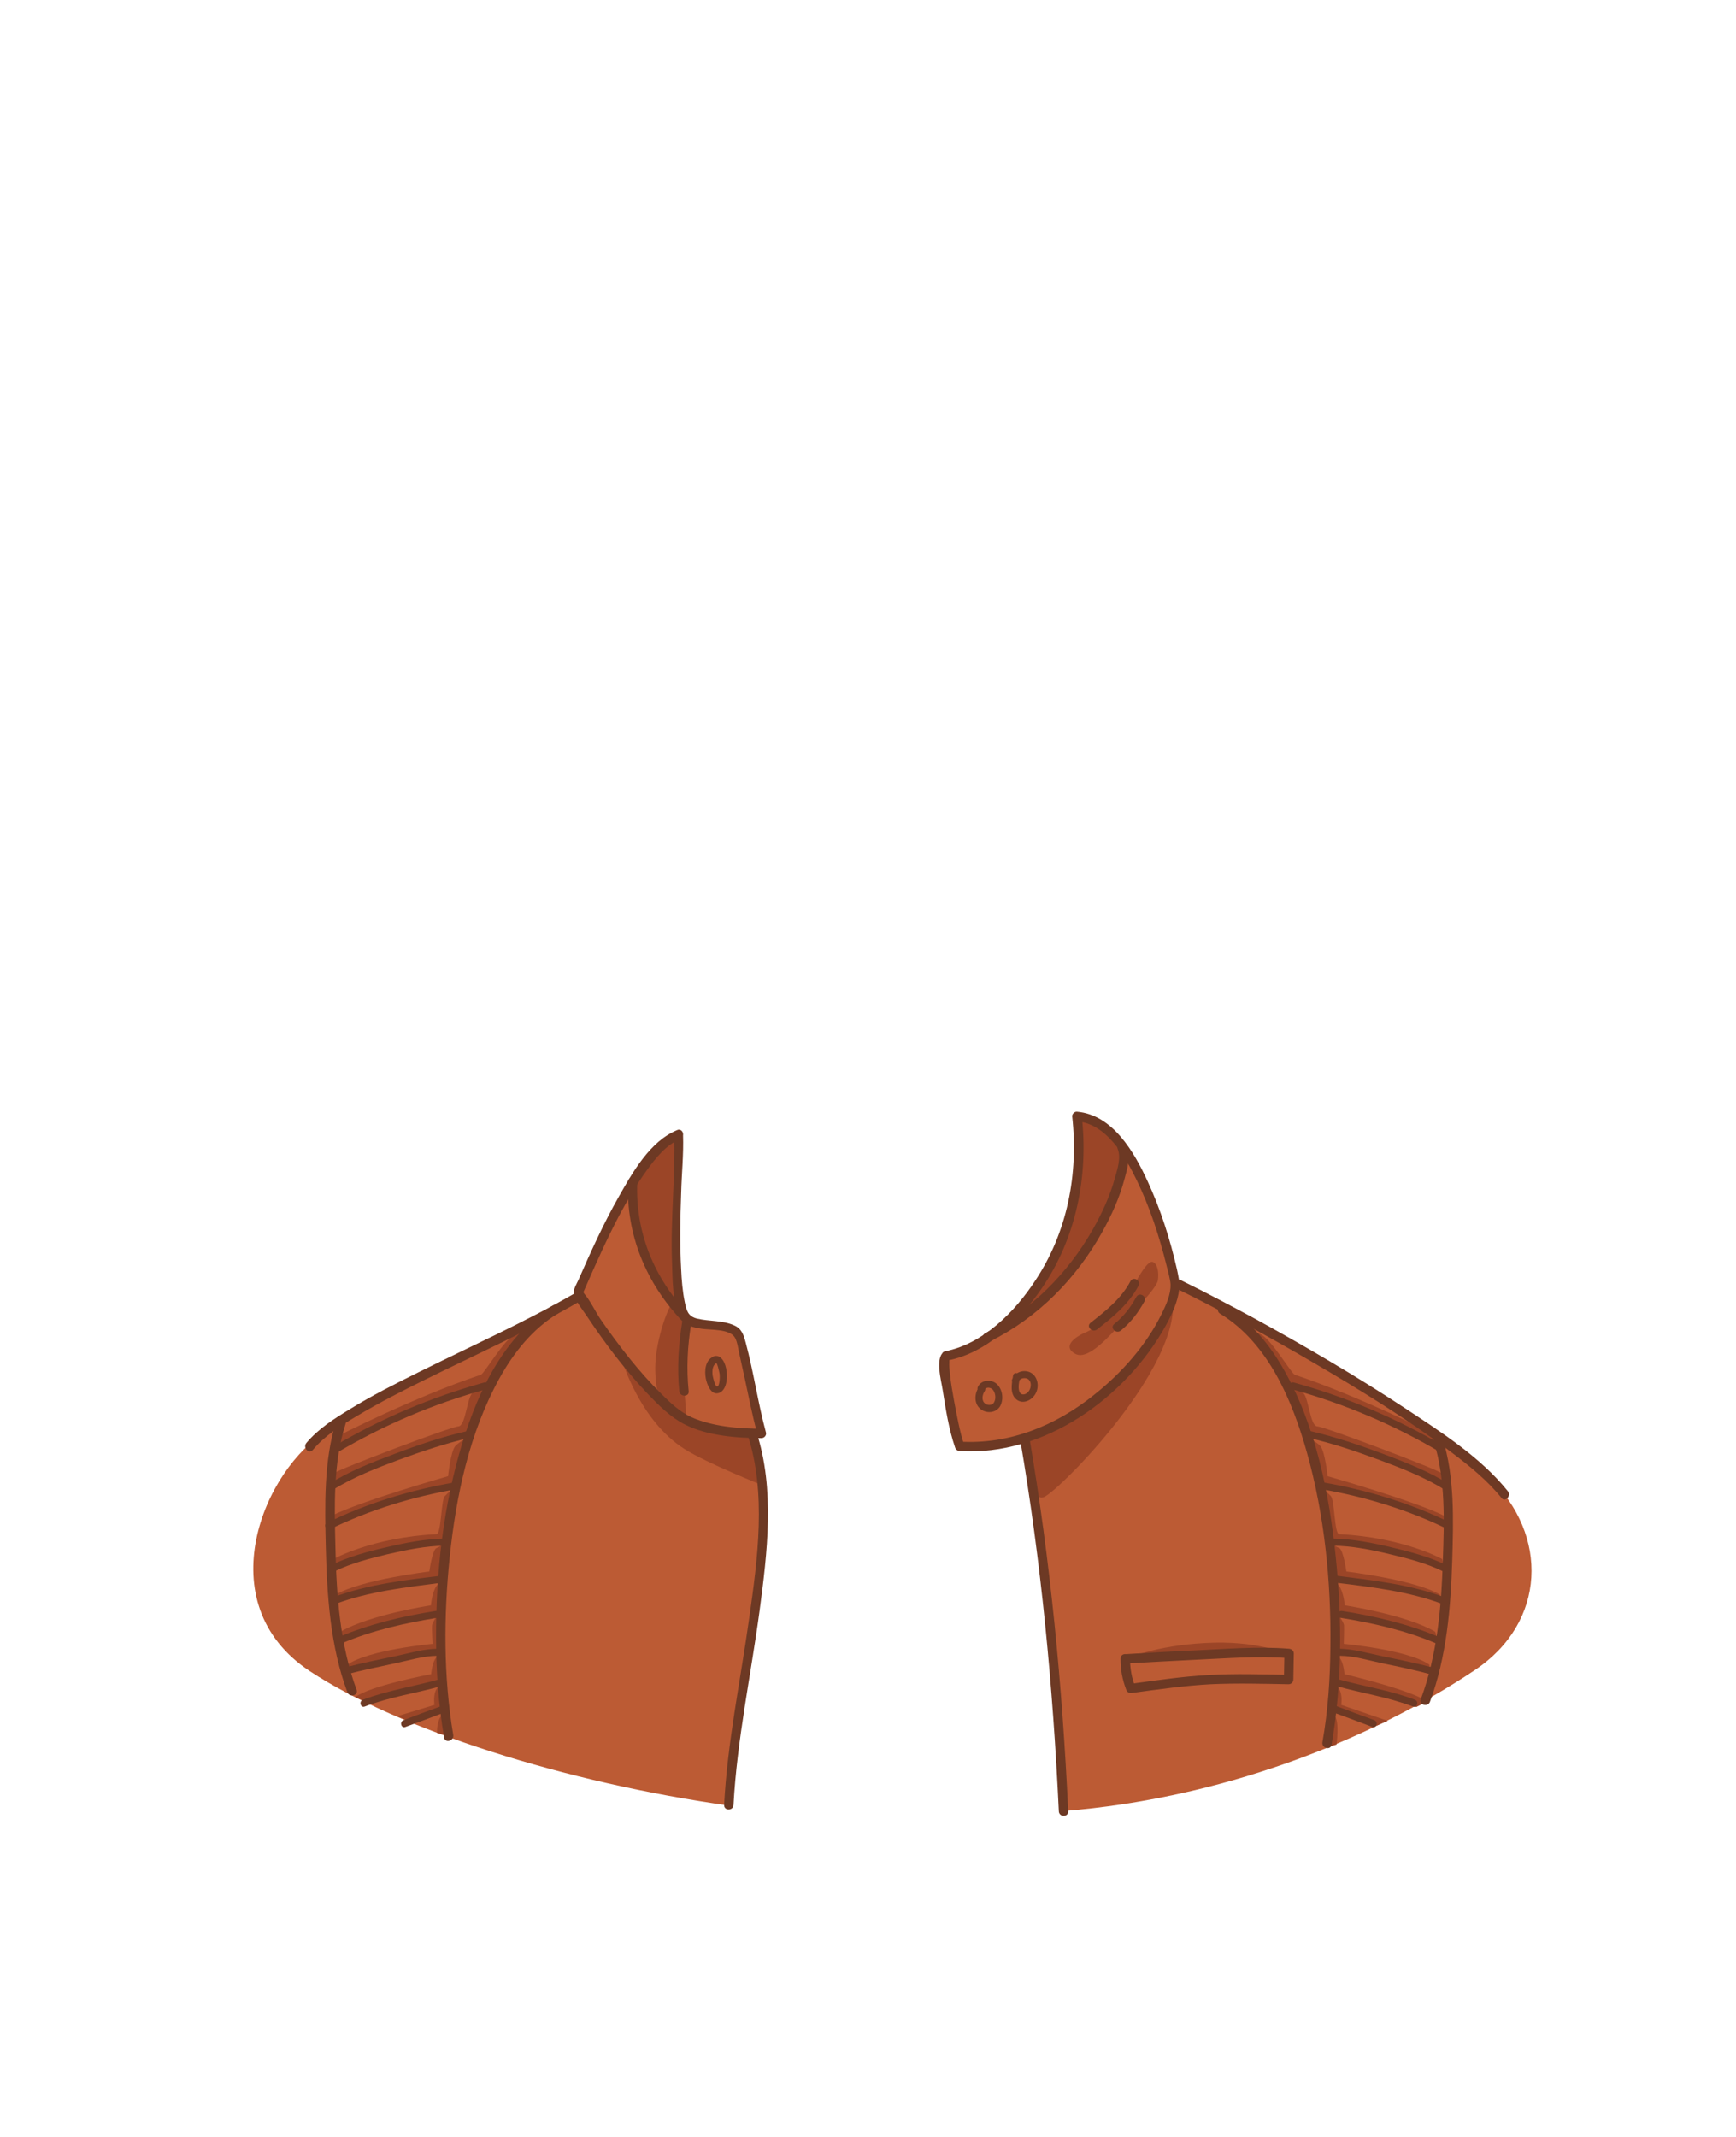 <?xml version="1.0" encoding="utf-8"?>
<!-- Generator: Adobe Illustrator 19.2.0, SVG Export Plug-In . SVG Version: 6.00 Build 0)  -->
<svg version="1.1" id="Layer_1" xmlns="http://www.w3.org/2000/svg" xmlns:xlink="http://www.w3.org/1999/xlink" x="0px" y="0px"
	 viewBox="0 0 739.6 909.9" style="enable-background:new 0 0 739.6 909.9;" xml:space="preserve">
<style type="text/css">
	.st0{fill:#BC5B34;}
	.st1{fill:#9B4527;}
	.st2{fill:#6D3924;}
</style>
<g>
	<g>
		<path class="st0" d="M312.7,745.9c0.3-15.6,3.8-31.3,6.2-46.6c4.2-26.8,8.1-55.2,2.5-86.5c-0.3-1.8,3.5-0.5,3.2-2.3
			c-4.2-8-5.6-36.9-10.1-42.6c-2.5-3.2-19.7-2.1-25.2-8.3c-9.2-10.3-3.7-62.9,0-75.7c3.7-12.8-23.5,22.3-34,47
			c-2.3,5.4-8.7,21.7-8.7,21.7s-49.9,23.8-107,56.7c-27,15.6-51.6,73.4-7.5,102.4c37.4,24.6,108.8,47.5,179.3,57.3
			C310.7,764.1,312.6,750.5,312.7,745.9z"/>
		<path class="st0" d="M634.5,629.2c-15.5-15-78.5-56.5-101.1-66.9c-1.8-0.8-30.4-12.9-31.9-16.1c-5.4-11.4-17.3-70.5-41-70.5
			c0,0,2.2,38-14,64.4c-8.9,14.5-22,32-42.2,38.5c-7,2.3,2.5,30.4,4.4,37.3c1,3.5,29-5.6,26.5-2.9c6,26.5,8.5,53.6,11.1,80.5
			c1.3,14.1,2.7,28.3,4.6,42.4c1.3,9.4,2.3,26,2.5,35.3c65.8-5.3,128.6-29.1,174.9-60C658.9,690.8,659.9,653.7,634.5,629.2z"/>
	</g>
	<g>
		<path class="st1" d="M499.6,552.8c3.7,29.4-47.9,81.6-54.8,84.7c-6.9,3.1-9.5-24.5-9.5-24.5l16.2-7l11.8-6.8l10-8.9
			c0,0,12.9-12.8,20.4-24.1C498.8,558.6,499.3,550.2,499.6,552.8z"/>
		<path class="st1" d="M264.9,578.9c0,0,7.5,26,26.8,38.2c9.5,6,33.2,15.4,33.2,15.4l-4.6-22.1c0,0-17.6-1.4-25.7-4.7
			c-8.1-3.4-19-15.5-19-15.5L264.9,578.9z"/>
		<path class="st1" d="M491.2,537.4c-2.7-1.2-8,10.2-10.2,13.1s-12.7,14.5-17.9,16.6c-5.2,2.1-10.7,6.3-5,9.4s15.1-8.5,18.7-11.9
			c3.6-3.4,16-15.8,16.5-19.4C493.8,541.6,493.1,538.2,491.2,537.4z"/>
		<path class="st1" d="M292.6,560.9c0,0-1.7,13.1-1.7,18c0,4.9,1.7,26.8,1.7,26.8l-11.9-10.3c0,0-2.4-8.5-1.2-18.3
			c1.6-12.4,7-25.3,8.9-23.8C290.2,554.9,292.6,560.9,292.6,560.9z"/>
		<path class="st1" d="M482.3,706.3c-2-0.8,13.7-6.3,35-6.8c20.5-0.5,32.8,5.4,30.1,5.3c-2.7-0.1-20.9,0.3-20.9,0.3L482.3,706.3z"/>
		<polygon class="st1" points="267.8,504 271.6,524.9 280.1,545.5 291.7,558.5 288.1,542.5 288.6,517.8 288.8,497.8 289.2,483.7 
			284.8,484.3 274.8,493.3 		"/>
		<polygon class="st1" points="436.6,556.3 448.6,537.3 457,513.4 458.6,493.6 458.9,475.5 464.9,477 473.8,482.6 477.8,487.5 
			478.7,496.7 472,515.4 461.6,533.7 446.8,551.6 434,560.2 		"/>
		<path class="st1" d="M142.6,627.2c1.3-1.4,49.5-19.7,52.7-19.8c3.2-0.2,3.7-13.2,6.3-14.5s5.1-2,5.1-2l-7.9,19.6l-4.9,1.9
			l-42.5,15.3l-10.2,4.9L142.6,627.2z"/>
		<path class="st1" d="M141.2,645.5c12.5-6.3,49.7-16.9,49.7-16.9s1-9.8,2.9-12.6c0.8-1.2,4.9-3.7,4.9-3.7l-4.9,20.4l-4.4,0.8
			l-37.4,11l-11.2,4.7L141.2,645.5z"/>
		<path class="st1" d="M142.1,663.9c0,0,16.3-9.2,43.9-10.6c2-0.1,1.9-14.5,3.5-16.2c1.6-1.7,3.6-3.3,3.6-3.3l-1.7,9.3l-2,13.7
			l-4.4,0.2l-23.7,5.3l-16.1,4.1l-4.3,2.2L142.1,663.9z"/>
		<path class="st1" d="M143.1,679c11-6.4,39.8-9.8,39.8-9.8s1.3-9.4,3.1-10c1.8-0.7,3.5-2.4,3.5-2.4l-1.5,15.8l-4.9,0.4l-32.4,6.1
			l-8.1,2.4L143.1,679z"/>
		<path class="st1" d="M145.3,694.7c12.5-7.2,38.3-11.1,38.3-11.1s0.4-5.5,2.4-8.3c2-2.8,2.5-0.3,2.5-0.3l-1,11.9h-3.8l-22.5,6.1
			l-16.4,5.6C144.8,698.5,144.3,695.3,145.3,694.7z"/>
		<path class="st1" d="M148,708.9c9-6.4,36.3-8.9,36.3-8.9s-0.4-6.7-0.2-8c0.2-1.3,2.4-4.5,2.4-4.5l1.4,16.2c0,0-4,0-4.5,0.2
			c-0.5,0.2-28.1,6.5-28.1,6.5l-7.4,2.5V708.9z"/>
		<path class="st1" d="M151.5,722.6c6.2-4.8,32.2-9.7,32.2-9.7s0.3-3.9,1.5-6.1c1.2-2.2,2.5-2.3,2.5-2.3l-0.2,12.1l-8.4,2.2l-23,6.1
			L151.5,722.6z"/>
		<path class="st1" d="M173.9,732.8l-4.6-2l15.8-4.8c0,0-0.7-4.2,0.9-6.8c1.6-2.6,2.5-2.6,2.5-2.6l1,10.3l-6.2,3.1L173.9,732.8z"/>
		<path class="st1" d="M186.2,737.9c0,0-0.2-4.7,1.7-7.1s2,0.2,2,0.2v7.9L186.2,737.9z"/>
		<path class="st1" d="M143.6,611.7c0,0,32.8-16.8,61.3-26.3c1.4-0.5,10.1-15.3,14.5-17.2c4.3-2,4.4,0,4.4,0l-14.7,21.3l-7.6,3.3
			l-20.3,5.7L157,609.4l-13.9,7.7L143.6,611.7z"/>
		<path class="st1" d="M613.9,627.2c-1.3-1.4-49.5-19.7-52.7-19.8c-3.2-0.2-3.7-13.2-6.3-14.5c-2.7-1.4-5.1-2-5.1-2l7.9,19.6
			l4.9,1.9l42.5,15.3l10.2,4.9L613.9,627.2z"/>
		<path class="st1" d="M615.3,645.5c-12.5-6.3-49.7-16.9-49.7-16.9s-1-9.8-2.9-12.6c-0.8-1.2-4.9-3.7-4.9-3.7l4.9,20.4l4.4,0.8
			l37.4,11l11.2,4.7L615.3,645.5z"/>
		<path class="st1" d="M614.4,663.9c0,0-16.3-9.2-43.9-10.6c-2-0.1-1.9-14.5-3.5-16.2c-1.6-1.7-3.6-3.3-3.6-3.3l1.7,9.3l2,13.7
			l4.4,0.2l23.7,5.3l16.1,4.1l4.3,2.2L614.4,663.9z"/>
		<path class="st1" d="M613.4,679c-11-6.4-39.8-9.8-39.8-9.8s-1.3-9.4-3.1-10c-1.8-0.7-3.5-2.4-3.5-2.4l1.5,15.8l4.9,0.4l32.4,6.1
			l8.1,2.4L613.4,679z"/>
		<path class="st1" d="M611.2,694.7c-12.5-7.2-38.3-11.1-38.3-11.1s-0.4-5.5-2.4-8.3S568,675,568,675l1,11.9h3.8l22.5,6.1l16.4,5.6
			C611.7,698.5,612.2,695.3,611.2,694.7z"/>
		<path class="st1" d="M609,708.9c-9-6.4-36.5-8.9-36.5-8.9s0.2-6.7,0.1-8c-0.2-1.3-2.5-4.5-2.5-4.5l-1.5,16.2c0,0,4,0,4.5,0.2
			c0.5,0.2,28.3,6.5,28.3,6.5l7.6,2.5V708.9z"/>
		<path class="st1" d="M608,724.6c-6.2-4.8-35.2-11.7-35.2-11.7s-0.3-3.9-1.5-6.1c-1.2-2.2-2.5-2.3-2.5-2.3l0.2,12.1l8.4,2.2l26,8.1
			L608,724.6z"/>
		<path class="st1" d="M586.6,734.8l4.6-2l-19.8-6.8c0,0,0.7-4.2-0.9-6.8s-2.5-2.6-2.5-2.6l-1,10.3l6.2,3.1L586.6,734.8z"/>
		<path class="st1" d="M569.4,742.9c0,0,1.3-9.7-0.7-12.1s-2,0.2-2,0.2l-1,12.9L569.4,742.9z"/>
		<path class="st1" d="M612.9,611.7c0,0-32.8-16.8-61.3-26.3c-1.4-0.5-10.1-15.3-14.5-17.2c-4.3-2-4.4,0-4.4,0l14.7,21.3l7.6,3.3
			l20.3,5.7l24.2,10.9l13.9,7.7L612.9,611.7z"/>
	</g>
	<g>
		<g>
			<path class="st2" d="M402.7,575.4c-4.7,1.9-1.6,12.9-1.1,16.4c1.3,8.2,2.6,16.7,5.3,24.6c0.3,0.9,1,1.4,1.9,1.5
				c36.1,2.3,70.9-22.8,87.9-53.5c2.6-4.8,5.1-10,5.7-15.5c0.3-2.9-0.4-5.6-1-8.5c-2.9-12.7-6.9-25.3-12.4-37.2
				c-5.7-12.5-14.9-28.5-30.2-29.8c-1-0.1-2.1,1-2,2c2.7,24.5-2,49.3-15.8,70C432.4,558.6,418.8,572.3,402.7,575.4
				c-2.5,0.5-1.5,4.3,1.1,3.9c16.8-3.2,30.8-17.2,40.1-30.8c14.6-21.3,19.8-47.5,17-73c-0.7,0.7-1.3,1.3-2,2
				c12.6,1.1,20.5,15,25.4,25.1c5.6,11.5,9.6,23.9,12.7,36.3c0.6,2.3,1.6,6.2,1.7,7.9c0.2,4.4-2,9.1-3.9,12.9
				c-6.6,13.3-17,25-28.6,34.2c-16.2,13.1-36.2,21.3-57.3,20c0.6,0.5,1.3,1,1.9,1.5c-2-6-3.1-12.5-4.3-18.7
				c-0.7-3.9-1.4-7.8-1.8-11.7c-0.1-1.3-0.3-2.6-0.3-3.9c0-0.6,0.1-1.2,0-1.8c-0.1-1,0.8-0.7-0.7-0.1
				C406.1,578.3,405.1,574.4,402.7,575.4z"/>
		</g>
		<g>
			<path class="st2" d="M287.2,483.2c0.6,18-1.6,36.1-0.9,54.2c0.3,7.4,0,17,3.7,23.8c1.8,3.4,5.2,4,8.8,4.6
				c3.9,0.6,12.1,0,14.3,3.8c1.1,1.9,1.4,4.9,1.9,7c0.8,3.5,1.5,6.9,2.3,10.4c1.7,8,3.3,16,5.4,23.9c0.6-0.8,1.3-1.7,1.9-2.5
				c-9.7,0-21-0.9-30-4.9c-4.9-2.2-9.1-6.2-12.9-10c-9.6-9.5-18-20.4-25.7-31.5c-2.4-3.5-4.3-7.8-7-11c-0.9-1.1-0.2-1.9-0.7-0.2
				c0.3-0.8,0.8-1.7,1.1-2.5c4.5-10.3,9.1-20.6,14.3-30.5c3.6-6.7,7.4-13.3,11.9-19.5c3.6-5,8.2-10.8,14.1-13.2
				c2.4-0.9,1.3-4.8-1.1-3.9c-11.7,4.7-19.2,18.2-25.1,28.6c-6.4,11.3-11.8,23.2-17,35.1c-0.8,1.8-2.3,4-2,6
				c0.6,3.2,3.8,6.9,5.5,9.5c7.8,11.7,16.4,23.1,26.1,33.3c4.6,4.8,9.7,9.9,15.7,12.9c9.5,4.8,22.1,5.8,32.6,5.8
				c1.3,0,2.3-1.3,1.9-2.5c-3.4-12.6-5.2-25.6-8.6-38.2c-0.9-3.3-1.7-6-5.1-7.4c-4.8-2.1-10.5-1.6-15.6-2.8c-4-1-4.5-3.5-5.3-7.2
				c-0.9-4.5-1.3-9.2-1.5-13.8c-0.6-10.8-0.4-21.6,0-32.4c0.2-8.2,1.1-16.6,0.8-24.9C291.1,480.7,287.1,480.7,287.2,483.2
				L287.2,483.2z"/>
		</g>
		<g>
			<path class="st2" d="M318.5,610.9c8.1,24.8,4.3,52.9,0.7,78.1c-3.7,26.5-9.3,52.9-10.7,79.6c-0.1,2.6,3.9,2.6,4,0
				c1.5-27.8,7.4-55.1,11.1-82.6c3.3-24.7,6.6-51.9-1.3-76.1C321.5,607.4,317.7,608.5,318.5,610.9L318.5,610.9z"/>
		</g>
		<g>
			<path class="st2" d="M434.6,612.9c9,52.3,14,105.4,16.5,158.4c0.1,2.6,4.1,2.6,4,0c-2.5-53.4-7.6-106.8-16.6-159.4
				C438,609.3,434.2,610.4,434.6,612.9L434.6,612.9z"/>
		</g>
		<g>
			<path class="st2" d="M416.9,590.9c-1.9,2.9-1.9,7.2,1.1,9.3c2.6,1.9,6.6,1.4,8.2-1.6c1.5-2.9,0.9-7.2-1.7-9.4
				c-2.4-2-6.5-1.6-7.9,1.4c-0.8,1.7,1.7,3.3,2.6,1.5c0.7-1.5,2.6-1.5,3.7-0.4c1.2,1.3,1.5,3.7,0.7,5.3c-0.7,1.5-2.7,1.6-3.9,0.7
				c-1.7-1.3-1.2-3.8-0.2-5.3C420.6,590.8,418,589.3,416.9,590.9L416.9,590.9z"/>
		</g>
		<g>
			<path class="st2" d="M431.6,585.8c-0.5,3.2-1.5,7.7,1.4,10.1c3,2.5,7.2,0.1,8.5-3.1c1.3-3,0.4-7.1-2.8-8.5
				c-2.9-1.2-6.4,0.1-7.5,3.1c-0.7,1.8,2.2,2.6,2.9,0.8c0.5-1.4,2.6-1.7,3.8-1c1.6,1,1.5,3.4,0.6,4.9c-1,1.8-3.6,2.6-4.3,0.2
				c-0.5-1.8,0-3.9,0.3-5.7C434.8,584.7,431.9,583.9,431.6,585.8L431.6,585.8z"/>
		</g>
		<g>
			<path class="st2" d="M303.9,577.7c-3.5,1.5-3.8,6.1-3.2,9.3c0.5,2.4,2.1,7.2,5.5,6.2c5.7-1.7,4-17.2-1.9-15.7
				c-1.9,0.5-1.1,3.4,0.8,2.9c0.5-0.1,1.4,4.1,1.5,4.8c0.1,0.9,0.1,5.2-1.1,5.2c-0.9,0-1.7-3.7-1.9-4.7c-0.2-1.9-0.2-4.5,1.9-5.4
				C307.2,579.5,305.6,576.9,303.9,577.7z"/>
		</g>
		<g>
			<path class="st2" d="M477.4,706.3c0,4.8,0.7,8.7,2.4,13.2c0.4,1.1,1.3,1.6,2.5,1.4c11.1-1.5,22.3-3.1,33.5-3.7
				c11.1-0.5,22.2-0.2,33.2,0c1.1,0,2-0.9,2-2c0.1-3.7,0.1-7.4,0.2-11.1c0-1.1-0.9-1.9-2-2c-13.3-1.1-26.9,0.1-40.1,0.7
				c-9.9,0.4-19.7,1-29.6,1.6c-2.6,0.2-2.6,4.2,0,4c9.9-0.6,19.7-1.1,29.6-1.6c13.3-0.6,26.9-1.7,40.1-0.7c-0.7-0.7-1.3-1.3-2-2
				c-0.1,3.7-0.1,7.4-0.2,11.1c0.7-0.7,1.3-1.3,2-2c-11.4-0.2-22.9-0.6-34.3,0.1c-11.2,0.6-22.4,2.3-33.5,3.8
				c0.8,0.5,1.6,0.9,2.5,1.4c-1.6-4.1-2.2-7.8-2.3-12.1C481.4,703.7,477.4,703.7,477.4,706.3z"/>
		</g>
		<g>
			<path class="st2" d="M235.6,555.9c-20.6,12.6-31.8,36.3-38.6,58.5c-8.2,26.8-11.3,55.3-11.2,83.2c0,14.2,1,28.3,3.4,42.3
				c0.4,2.5,4.3,1.5,3.9-1.1c-4.2-24.9-4.1-50.8-1.5-75.8c2.7-26,8.4-53,21.2-76.1c6.1-11,14.1-21,24.9-27.6
				C239.8,558.1,237.8,554.6,235.6,555.9L235.6,555.9z"/>
		</g>
		<g>
			<path class="st2" d="M133.3,617.4c5-6,12-10.4,18.7-14.4c9.6-5.7,19.5-10.8,29.5-15.7c21.7-10.7,43.9-20.7,64.9-32.8
				c2.2-1.3,0.2-4.7-2-3.5c-21.4,12.3-44.1,22.4-66.2,33.4c-9.9,4.9-19.8,9.9-29.2,15.7c-6.6,4-13.5,8.4-18.5,14.4
				C128.9,616.6,131.7,619.4,133.3,617.4L133.3,617.4z"/>
		</g>
		<g>
			<path class="st2" d="M143.2,605.3c-5.3,16.7-4.8,36.1-4.4,53.4c0.5,20.5,1.9,42.5,9.2,61.9c0.9,2.4,4.8,1.4,3.9-1.1
				c-7.1-19.1-8.6-40.6-9-60.8c-0.4-16.9-1-36,4.3-52.3C147.8,603.9,144,602.8,143.2,605.3L143.2,605.3z"/>
		</g>
		<g>
			<path class="st2" d="M290.7,562.5c-1.6,9.9-2.3,19.9-1.3,29.9c0.2,2.5,4.3,2.6,4,0c-1-9.7-0.5-19.3,1.1-28.9
				C295,561,291.1,560,290.7,562.5L290.7,562.5z"/>
		</g>
		<g>
			<path class="st2" d="M481.6,545.6c-3.9,7.4-10.5,12.6-17,17.7c-2,1.6,0.8,4.4,2.8,2.8c6.8-5.3,13.5-10.8,17.6-18.5
				C486.3,545.3,482.8,543.3,481.6,545.6L481.6,545.6z"/>
		</g>
		<g>
			<path class="st2" d="M484.1,552.3c-2.5,4.5-5.3,8.2-9.4,11.5c-2,1.6,0.8,4.4,2.8,2.8c4.3-3.5,7.3-7.5,10-12.3
				C488.8,552,485.4,550,484.1,552.3L484.1,552.3z"/>
		</g>
		<g>
			<path class="st2" d="M143.9,618.4c19.8-11.7,41-20.7,63.2-26.8c1.9-0.5,1.1-3.4-0.8-2.9c-22.4,6.2-43.9,15.3-63.9,27.1
				C140.7,616.8,142.2,619.4,143.9,618.4L143.9,618.4z"/>
		</g>
		<g>
			<path class="st2" d="M141.7,634.5c8.8-5.5,18.6-9.3,28.3-12.9c9.8-3.6,19.7-6.9,29.9-9.3c1.9-0.4,1.1-3.3-0.8-2.9
				c-10.6,2.4-21,5.9-31.2,9.8c-9.4,3.5-19.1,7.3-27.7,12.7C138.6,632.9,140.1,635.5,141.7,634.5L141.7,634.5z"/>
		</g>
		<g>
			<path class="st2" d="M140.8,651.1c16.6-8.1,35.2-13.8,53.4-16.9c1.9-0.3,1.1-3.2-0.8-2.9c-18.5,3.2-37.3,8.9-54.1,17.2
				C137.6,649.3,139.1,651.9,140.8,651.1L140.8,651.1z"/>
		</g>
		<g>
			<path class="st2" d="M142.8,669c7.1-3.4,14.9-5.4,22.5-7.2c7.9-1.8,16-3.5,24.1-3.6c1.9,0,1.9-3,0-3c-8.4,0.1-16.8,1.8-24.9,3.7
				c-7.9,1.8-15.9,4-23.3,7.5C139.6,667.3,141.1,669.9,142.8,669L142.8,669z"/>
		</g>
		<g>
			<path class="st2" d="M143,683c14.1-5.3,30.1-7.1,44.9-9c1.9-0.2,1.9-3.2,0-3c-15.2,1.8-31.4,3.7-45.7,9.1
				C140.4,680.8,141.2,683.7,143,683L143,683z"/>
		</g>
		<g>
			<path class="st2" d="M145.6,699.8c12.8-5.5,27-8.7,40.8-10.9c1.9-0.3,1.1-3.2-0.8-2.9c-14,2.2-28.4,5.6-41.5,11.2
				C142.3,698,143.8,700.6,145.6,699.8L145.6,699.8z"/>
		</g>
		<g>
			<path class="st2" d="M147.6,713c6.8-1.8,13.8-3.2,20.7-4.7c5.8-1.2,12.1-3.2,18.1-3.2c1.9,0,1.9-3,0-3c-5.8,0-12,1.9-17.7,3.1
				c-7.3,1.5-14.6,3-21.9,4.9C145,710.6,145.8,713.5,147.6,713L147.6,713z"/>
		</g>
		<g>
			<path class="st2" d="M155.4,726.7c10.4-4,21.8-5.7,32.6-8.7c1.9-0.5,1.1-3.4-0.8-2.9c-10.7,3-22.1,4.7-32.6,8.7
				C152.8,724.5,153.6,727.4,155.4,726.7L155.4,726.7z"/>
		</g>
		<g>
			<path class="st2" d="M172.7,735.4c5.2-1.9,10.4-3.8,15.6-5.8c1.8-0.7,1-3.6-0.8-2.9c-5.2,1.9-10.4,3.8-15.6,5.8
				C170.1,733.2,170.9,736.1,172.7,735.4L172.7,735.4z"/>
		</g>
		<g>
			<path class="st2" d="M519.8,559.4c20.6,12.5,30.9,37.3,37.1,59.5c7.4,26.5,10.2,54.5,9.9,81.9c-0.1,13.8-1,27.6-3.4,41.1
				c-0.4,2.5,3.4,3.6,3.9,1.1c4.5-26.2,4.5-53.4,1.8-79.8c-2.8-27.2-8.4-55.6-22-79.7c-6.2-11-14.4-21-25.2-27.6
				C519.6,554.6,517.6,558.1,519.8,559.4L519.8,559.4z"/>
		</g>
		<g>
			<path class="st2" d="M642.4,635c-11.7-14.6-28.8-25.4-44.2-35.6c-20.7-13.6-42.1-26.1-63.8-38c-10.4-5.6-20.8-11.1-31.4-16.3
				c-2.3-1.1-4.3,2.3-2,3.5c19.7,9.7,39.1,20.3,58.1,31.4c20.3,11.8,40.4,24.2,59.2,38.4c7.7,5.8,15.4,12,21.4,19.5
				C641.2,639.9,644,637,642.4,635L642.4,635z"/>
		</g>
		<g>
			<path class="st2" d="M610.8,613.7c5.1,15.9,4.5,34.3,3.9,50.7c-0.6,19.8-2.4,40.5-9.4,59.2c-0.9,2.4,3,3.5,3.9,1.1
				c7.1-19,8.9-40.2,9.5-60.3c0.5-16.8,1.1-35.6-4.1-51.8C613.9,610.2,610,611.2,610.8,613.7L610.8,613.7z"/>
		</g>
		<g>
			<path class="st2" d="M615.1,615.8c-20-11.8-41.5-20.9-63.9-27.1c-1.9-0.5-2.7,2.4-0.8,2.9c22.2,6.1,43.4,15.1,63.2,26.8
				C615.2,619.4,616.7,616.8,615.1,615.8L615.1,615.8z"/>
		</g>
		<g>
			<path class="st2" d="M617.2,631.9c-8.6-5.4-18.2-9.1-27.7-12.7c-10.2-3.8-20.6-7.3-31.2-9.8c-1.9-0.4-2.7,2.5-0.8,2.9
				c10.2,2.3,20.1,5.7,29.9,9.3c9.7,3.6,19.5,7.4,28.3,12.9C617.3,635.5,618.8,632.9,617.2,631.9L617.2,631.9z"/>
		</g>
		<g>
			<path class="st2" d="M618.1,648.5c-16.9-8.3-35.6-14-54.1-17.2c-1.9-0.3-2.7,2.6-0.8,2.9c18.2,3.1,36.8,8.8,53.4,16.9
				C618.3,651.9,619.8,649.3,618.1,648.5L618.1,648.5z"/>
		</g>
		<g>
			<path class="st2" d="M616.1,666.4c-7.3-3.5-15.4-5.6-23.3-7.5c-8.1-1.9-16.5-3.6-24.9-3.7c-1.9,0-1.9,3,0,3
				c8.1,0.1,16.2,1.7,24.1,3.6c7.6,1.8,15.5,3.8,22.5,7.2C616.3,669.9,617.8,667.3,616.1,666.4L616.1,666.4z"/>
		</g>
		<g>
			<path class="st2" d="M615.2,680.1c-14.4-5.4-30.6-7.2-45.7-9.1c-1.9-0.2-1.9,2.8,0,3c14.8,1.8,30.8,3.7,44.9,9
				C616.2,683.7,617,680.8,615.2,680.1L615.2,680.1z"/>
		</g>
		<g>
			<path class="st2" d="M613.3,697.2c-13.1-5.6-27.5-9-41.5-11.2c-1.9-0.3-2.7,2.6-0.8,2.9c13.7,2.2,28,5.4,40.8,10.9
				C613.6,700.6,615.1,698,613.3,697.2L613.3,697.2z"/>
		</g>
		<g>
			<path class="st2" d="M610.5,710.1c-7.2-1.9-14.6-3.4-21.9-4.9c-5.7-1.2-11.9-3-17.7-3.1c-1.9,0-1.9,3,0,3c5.9,0,12.3,2,18.1,3.2
				c6.9,1.4,13.9,2.9,20.7,4.7C611.6,713.5,612.4,710.6,610.5,710.1L610.5,710.1z"/>
		</g>
		<g>
			<path class="st2" d="M602.8,723.8c-10.4-4-21.8-5.7-32.6-8.7c-1.9-0.5-2.7,2.4-0.8,2.9c10.7,3,22.1,4.7,32.6,8.7
				C603.8,727.4,604.6,724.5,602.8,723.8L602.8,723.8z"/>
		</g>
		<g>
			<path class="st2" d="M585.5,732.5c-5.2-1.9-10.4-3.8-15.6-5.8c-1.8-0.7-2.6,2.2-0.8,2.9c5.2,1.9,10.4,3.8,15.6,5.8
				C586.5,736.1,587.3,733.2,585.5,732.5L585.5,732.5z"/>
		</g>
		<g>
			<path class="st2" d="M476.2,489.3c1.5,3.6-0.2,8.8-1.2,12.3c-2.1,7.7-5.5,15-9.4,21.9c-10.7,18.8-26.4,34.6-45.8,44.2
				c-2.3,1.1-0.3,4.6,2,3.5c20.4-10.1,36.8-26.8,47.8-46.6c4-7.1,7.4-14.7,9.5-22.6c1.1-4,2.7-9.6,1-13.7
				C479.1,485.9,475.3,486.9,476.2,489.3L476.2,489.3z"/>
		</g>
		<g>
			<path class="st2" d="M267.6,503.2c-1,22.3,7.6,43.1,22.9,59.2c1.8,1.9,4.6-1,2.8-2.8c-14.7-15.4-22.7-35-21.8-56.3
				C271.8,500.7,267.8,500.7,267.6,503.2L267.6,503.2z"/>
		</g>
	</g>
</g>
</svg>
